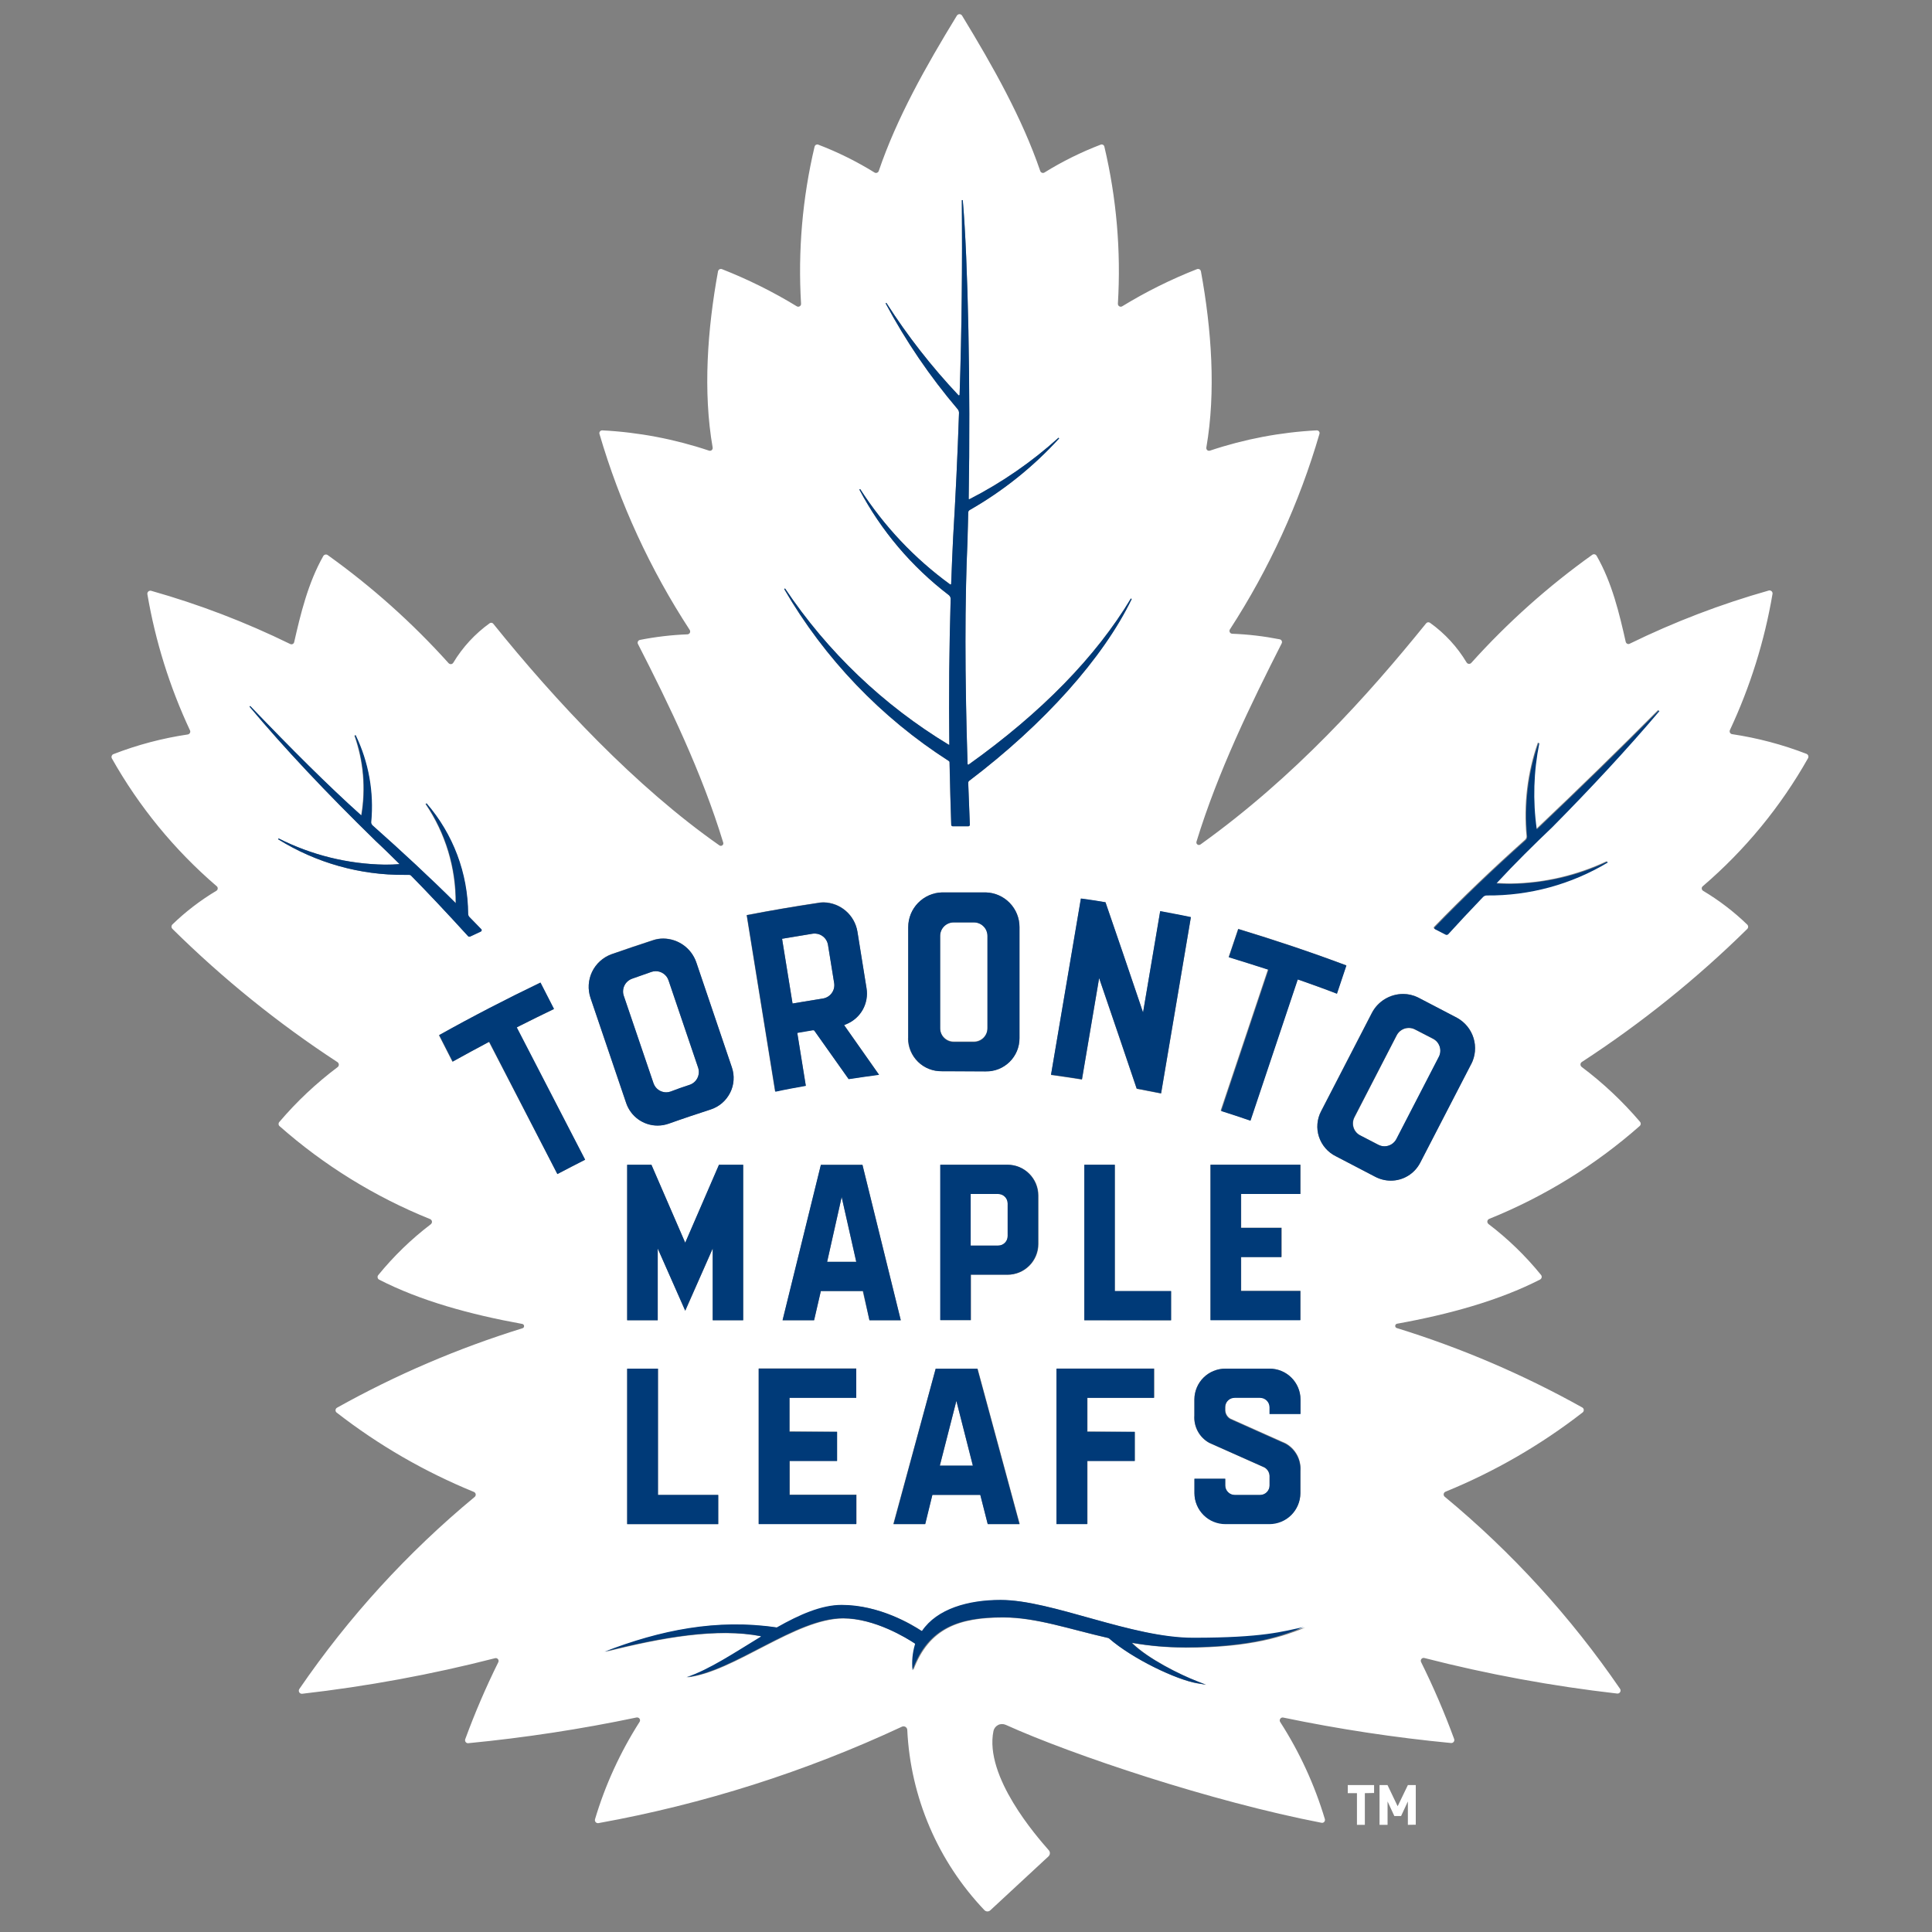 <svg width="45" height="45" viewBox="0 0 45 45" fill="none" xmlns="http://www.w3.org/2000/svg">
<rect x="0" y="0" width="45" height="45" fill="#808080" stroke="none"/>
<path d="M22.213 24.259H22.685C22.768 24.259 22.849 24.226 22.908 24.166C22.967 24.107 23 24.027 23 23.944V21.798C23 21.715 22.967 21.635 22.908 21.576C22.849 21.517 22.768 21.483 22.685 21.483H22.213C22.129 21.483 22.049 21.517 21.99 21.576C21.931 21.635 21.898 21.715 21.898 21.798V23.955C21.901 24.037 21.935 24.114 21.994 24.17C22.053 24.227 22.131 24.259 22.213 24.259Z" fill="white"/>
<path d="M23.25 27.81H22.609V29.012H23.25C23.308 29.012 23.365 28.989 23.406 28.948C23.447 28.906 23.471 28.85 23.471 28.792V28.03C23.471 28.001 23.465 27.972 23.454 27.946C23.443 27.919 23.426 27.895 23.406 27.874C23.385 27.854 23.361 27.837 23.334 27.826C23.308 27.815 23.279 27.81 23.25 27.81Z" fill="white"/>
<path d="M19.265 29.39H19.944L19.604 27.881L19.265 29.39Z" fill="white"/>
<path d="M18.515 23.365C18.732 23.327 18.951 23.291 19.168 23.258C19.25 23.244 19.324 23.199 19.373 23.132C19.422 23.065 19.442 22.981 19.43 22.899L19.286 22.011C19.28 21.97 19.266 21.931 19.244 21.895C19.223 21.86 19.194 21.829 19.161 21.805C19.127 21.78 19.089 21.763 19.049 21.753C19.009 21.743 18.967 21.741 18.926 21.748L18.269 21.857L18.216 21.866L18.46 23.374L18.515 23.365Z" fill="white"/>
<path d="M22.276 32.63L21.89 34.139H22.66L22.276 32.63Z" fill="white"/>
<path d="M33.376 24.196L32.957 23.98C32.913 23.957 32.864 23.945 32.814 23.945C32.756 23.945 32.698 23.961 32.649 23.991C32.599 24.021 32.559 24.065 32.532 24.117L31.55 26.025C31.512 26.099 31.505 26.185 31.531 26.264C31.543 26.304 31.564 26.34 31.591 26.372C31.618 26.403 31.651 26.429 31.688 26.447L32.107 26.664C32.152 26.688 32.201 26.7 32.252 26.7C32.309 26.7 32.366 26.684 32.415 26.654C32.464 26.624 32.504 26.581 32.531 26.53L33.516 24.622C33.535 24.585 33.547 24.544 33.55 24.503C33.553 24.461 33.548 24.419 33.535 24.38C33.522 24.34 33.501 24.303 33.474 24.271C33.447 24.24 33.413 24.214 33.376 24.196Z" fill="white"/>
<path d="M42.112 17.661C42.117 17.652 42.12 17.642 42.121 17.631C42.122 17.621 42.121 17.611 42.117 17.601C42.114 17.591 42.108 17.582 42.101 17.575C42.094 17.568 42.085 17.562 42.075 17.558C41.517 17.342 40.937 17.189 40.344 17.1C40.334 17.099 40.324 17.095 40.315 17.088C40.306 17.082 40.299 17.074 40.294 17.064C40.289 17.055 40.287 17.044 40.287 17.034C40.287 17.023 40.289 17.012 40.294 17.003C40.765 15.996 41.099 14.931 41.285 13.835C41.288 13.824 41.287 13.812 41.283 13.801C41.28 13.79 41.273 13.78 41.265 13.772C41.257 13.764 41.246 13.758 41.235 13.755C41.224 13.751 41.212 13.751 41.2 13.754C40.085 14.069 39 14.484 37.959 14.993C37.95 14.998 37.94 15.001 37.931 15.001C37.921 15.001 37.911 14.999 37.902 14.995C37.893 14.99 37.885 14.984 37.879 14.976C37.873 14.968 37.868 14.959 37.866 14.949C37.72 14.304 37.551 13.576 37.188 12.945C37.183 12.936 37.176 12.929 37.168 12.923C37.16 12.917 37.151 12.913 37.142 12.911C37.132 12.909 37.122 12.909 37.112 12.911C37.103 12.913 37.094 12.917 37.086 12.923C36.058 13.657 35.114 14.501 34.269 15.44C34.262 15.448 34.253 15.454 34.243 15.458C34.233 15.462 34.222 15.463 34.211 15.462C34.201 15.461 34.19 15.458 34.181 15.452C34.172 15.446 34.165 15.438 34.159 15.429C33.942 15.067 33.653 14.753 33.309 14.507C33.296 14.497 33.279 14.492 33.261 14.494C33.244 14.496 33.229 14.505 33.218 14.518C31.863 16.194 30.159 18.095 27.961 19.67C27.951 19.677 27.939 19.681 27.926 19.681C27.914 19.682 27.902 19.678 27.892 19.671C27.881 19.664 27.874 19.654 27.869 19.642C27.865 19.63 27.865 19.617 27.868 19.605C28.369 17.972 29.127 16.416 29.852 14.987C29.857 14.978 29.86 14.968 29.86 14.958C29.861 14.948 29.858 14.938 29.854 14.928C29.85 14.919 29.844 14.911 29.836 14.904C29.828 14.898 29.818 14.893 29.808 14.891C29.442 14.819 29.072 14.775 28.699 14.761C28.687 14.76 28.676 14.756 28.666 14.75C28.656 14.743 28.648 14.734 28.643 14.723C28.638 14.713 28.636 14.701 28.637 14.689C28.638 14.678 28.642 14.666 28.649 14.657C29.561 13.25 30.263 11.718 30.732 10.108C30.735 10.098 30.736 10.087 30.735 10.077C30.733 10.067 30.729 10.057 30.722 10.049C30.716 10.04 30.707 10.034 30.698 10.03C30.688 10.025 30.678 10.024 30.667 10.024C29.822 10.068 28.986 10.227 28.183 10.496C28.172 10.5 28.161 10.501 28.15 10.499C28.139 10.497 28.128 10.492 28.119 10.485C28.111 10.477 28.104 10.468 28.101 10.457C28.097 10.447 28.096 10.435 28.098 10.424C28.324 9.126 28.219 7.669 27.972 6.32C27.97 6.311 27.966 6.301 27.961 6.293C27.955 6.285 27.948 6.278 27.939 6.273C27.931 6.268 27.921 6.265 27.911 6.265C27.901 6.264 27.892 6.265 27.882 6.268C27.277 6.505 26.693 6.795 26.139 7.134C26.128 7.14 26.116 7.144 26.104 7.144C26.092 7.144 26.08 7.14 26.07 7.134C26.059 7.128 26.051 7.119 26.045 7.108C26.04 7.097 26.037 7.085 26.038 7.072C26.112 5.845 26.006 4.613 25.723 3.416C25.721 3.407 25.718 3.398 25.712 3.391C25.707 3.384 25.7 3.378 25.692 3.373C25.684 3.369 25.676 3.366 25.667 3.365C25.658 3.364 25.649 3.366 25.64 3.368C25.183 3.543 24.743 3.76 24.328 4.018C24.319 4.023 24.309 4.027 24.299 4.028C24.289 4.029 24.279 4.027 24.27 4.024C24.26 4.02 24.251 4.015 24.244 4.008C24.237 4 24.232 3.992 24.229 3.982C23.808 2.753 23.135 1.556 22.408 0.363C22.402 0.353 22.393 0.345 22.382 0.339C22.372 0.333 22.36 0.33 22.348 0.33C22.336 0.33 22.325 0.333 22.314 0.339C22.304 0.345 22.295 0.353 22.288 0.363C21.561 1.551 20.888 2.748 20.468 3.982C20.465 3.992 20.459 4 20.452 4.008C20.445 4.015 20.436 4.02 20.427 4.024C20.418 4.027 20.407 4.029 20.397 4.028C20.387 4.027 20.377 4.023 20.369 4.018C19.953 3.761 19.514 3.543 19.056 3.368C19.048 3.366 19.039 3.364 19.03 3.365C19.021 3.366 19.012 3.369 19.004 3.373C18.996 3.378 18.99 3.384 18.984 3.391C18.979 3.398 18.975 3.407 18.973 3.416C18.69 4.613 18.584 5.845 18.658 7.072C18.659 7.085 18.657 7.097 18.651 7.108C18.646 7.119 18.637 7.128 18.627 7.134C18.616 7.14 18.604 7.144 18.592 7.144C18.58 7.144 18.568 7.14 18.558 7.134C18.003 6.795 17.419 6.506 16.814 6.268C16.805 6.265 16.795 6.264 16.785 6.265C16.775 6.265 16.766 6.268 16.757 6.273C16.749 6.278 16.741 6.285 16.736 6.293C16.73 6.301 16.726 6.311 16.724 6.32C16.477 7.669 16.372 9.126 16.599 10.424C16.601 10.435 16.6 10.447 16.596 10.457C16.592 10.468 16.586 10.477 16.577 10.485C16.568 10.492 16.558 10.497 16.547 10.499C16.536 10.501 16.524 10.5 16.514 10.496C15.711 10.227 14.875 10.068 14.029 10.024C14.019 10.024 14.008 10.025 13.999 10.03C13.989 10.034 13.981 10.04 13.974 10.049C13.968 10.057 13.963 10.066 13.961 10.077C13.959 10.087 13.96 10.098 13.963 10.108C14.436 11.723 15.144 13.261 16.064 14.671C16.07 14.681 16.074 14.692 16.075 14.704C16.076 14.715 16.074 14.727 16.069 14.738C16.064 14.748 16.056 14.757 16.046 14.764C16.036 14.77 16.025 14.774 16.013 14.775C15.641 14.789 15.27 14.833 14.904 14.905C14.894 14.908 14.885 14.912 14.877 14.918C14.869 14.925 14.862 14.933 14.858 14.942C14.854 14.952 14.852 14.962 14.852 14.972C14.852 14.982 14.855 14.992 14.86 15.001C15.593 16.433 16.347 17.991 16.846 19.628C16.849 19.639 16.849 19.651 16.845 19.662C16.841 19.674 16.834 19.683 16.824 19.69C16.814 19.697 16.803 19.701 16.791 19.702C16.779 19.702 16.767 19.698 16.758 19.692C14.81 18.329 12.94 16.331 11.494 14.534C11.485 14.521 11.471 14.511 11.456 14.507C11.44 14.503 11.423 14.506 11.409 14.514C11.066 14.76 10.776 15.073 10.558 15.436C10.553 15.445 10.545 15.453 10.536 15.458C10.527 15.464 10.517 15.468 10.506 15.469C10.496 15.47 10.485 15.468 10.475 15.464C10.465 15.461 10.457 15.454 10.449 15.447C9.605 14.508 8.66 13.664 7.633 12.929C7.625 12.923 7.616 12.919 7.606 12.917C7.596 12.915 7.586 12.915 7.577 12.918C7.567 12.919 7.558 12.924 7.55 12.929C7.542 12.935 7.535 12.943 7.53 12.951C7.173 13.581 6.999 14.311 6.852 14.956C6.85 14.965 6.846 14.975 6.84 14.982C6.834 14.99 6.826 14.996 6.817 15.001C6.808 15.005 6.798 15.007 6.788 15.007C6.778 15.007 6.768 15.004 6.759 15C5.718 14.49 4.634 14.075 3.518 13.76C3.507 13.757 3.495 13.758 3.484 13.761C3.472 13.764 3.462 13.77 3.454 13.778C3.445 13.786 3.439 13.796 3.435 13.807C3.432 13.818 3.431 13.83 3.433 13.842C3.62 14.937 3.953 16.003 4.424 17.009C4.429 17.019 4.432 17.029 4.432 17.04C4.432 17.051 4.429 17.061 4.424 17.071C4.419 17.08 4.412 17.089 4.403 17.095C4.395 17.101 4.385 17.105 4.374 17.107C3.782 17.195 3.201 17.348 2.643 17.565C2.633 17.568 2.625 17.574 2.617 17.581C2.61 17.589 2.605 17.598 2.601 17.607C2.598 17.617 2.596 17.627 2.598 17.638C2.598 17.648 2.602 17.658 2.607 17.667C3.24 18.791 4.064 19.797 5.043 20.638C5.052 20.644 5.059 20.652 5.064 20.661C5.069 20.671 5.071 20.681 5.071 20.692C5.071 20.703 5.069 20.713 5.064 20.723C5.059 20.732 5.052 20.74 5.043 20.746C4.671 20.968 4.326 21.232 4.015 21.533C4.009 21.54 4.003 21.547 4 21.556C3.996 21.565 3.994 21.574 3.994 21.583C3.994 21.593 3.996 21.602 4 21.611C4.003 21.619 4.009 21.627 4.015 21.634C5.191 22.796 6.479 23.837 7.863 24.741C7.872 24.748 7.879 24.757 7.884 24.767C7.889 24.776 7.892 24.788 7.892 24.799C7.892 24.81 7.889 24.821 7.884 24.831C7.879 24.841 7.872 24.85 7.863 24.856C7.365 25.23 6.911 25.657 6.508 26.131C6.501 26.137 6.496 26.145 6.493 26.153C6.49 26.161 6.488 26.17 6.488 26.179C6.488 26.188 6.49 26.197 6.493 26.205C6.496 26.213 6.501 26.221 6.508 26.227C7.546 27.144 8.733 27.877 10.018 28.395C10.03 28.4 10.04 28.407 10.047 28.417C10.055 28.427 10.059 28.438 10.061 28.45C10.063 28.462 10.061 28.475 10.056 28.486C10.051 28.497 10.044 28.507 10.034 28.515C9.581 28.86 9.17 29.258 8.81 29.7C8.803 29.708 8.799 29.717 8.796 29.727C8.794 29.737 8.793 29.748 8.796 29.758C8.798 29.768 8.802 29.778 8.808 29.786C8.815 29.795 8.823 29.802 8.832 29.806C9.792 30.299 10.956 30.618 12.165 30.837C12.177 30.839 12.187 30.846 12.195 30.855C12.203 30.864 12.207 30.876 12.207 30.888C12.207 30.901 12.203 30.912 12.195 30.922C12.187 30.931 12.177 30.937 12.165 30.939C10.665 31.404 9.217 32.024 7.847 32.79C7.837 32.796 7.829 32.805 7.823 32.815C7.818 32.825 7.815 32.837 7.815 32.848C7.815 32.86 7.818 32.871 7.823 32.881C7.829 32.891 7.837 32.9 7.847 32.906C8.821 33.663 9.894 34.282 11.036 34.749C11.047 34.753 11.057 34.761 11.065 34.77C11.073 34.779 11.078 34.791 11.08 34.803C11.082 34.814 11.08 34.827 11.076 34.838C11.072 34.849 11.065 34.859 11.055 34.867C9.492 36.161 8.118 37.666 6.972 39.34C6.964 39.352 6.96 39.365 6.96 39.378C6.959 39.392 6.963 39.405 6.97 39.417C6.977 39.428 6.987 39.438 6.999 39.444C7.011 39.45 7.025 39.452 7.038 39.451C8.552 39.278 10.053 39.002 11.529 38.623C11.541 38.619 11.555 38.619 11.567 38.623C11.579 38.627 11.591 38.634 11.599 38.645C11.607 38.654 11.612 38.667 11.613 38.68C11.615 38.693 11.612 38.706 11.606 38.717C11.317 39.3 11.06 39.899 10.836 40.51C10.832 40.521 10.831 40.533 10.833 40.545C10.835 40.556 10.84 40.568 10.847 40.577C10.855 40.586 10.864 40.593 10.875 40.598C10.886 40.602 10.899 40.604 10.91 40.602C12.225 40.475 13.531 40.275 14.824 40.004C14.837 40.001 14.851 40.002 14.864 40.007C14.877 40.011 14.888 40.02 14.896 40.031C14.904 40.043 14.908 40.056 14.908 40.07C14.908 40.084 14.904 40.097 14.896 40.108C14.447 40.812 14.097 41.574 13.859 42.374C13.856 42.386 13.855 42.398 13.858 42.41C13.861 42.421 13.866 42.432 13.874 42.441C13.882 42.45 13.893 42.457 13.904 42.461C13.915 42.465 13.928 42.466 13.939 42.464C16.382 42.023 18.758 41.268 21.008 40.218C21.02 40.212 21.035 40.209 21.049 40.21C21.063 40.21 21.077 40.215 21.09 40.222C21.102 40.229 21.112 40.239 21.12 40.252C21.127 40.264 21.131 40.278 21.132 40.292C21.207 41.864 21.846 43.355 22.932 44.494C22.95 44.511 22.974 44.521 23 44.521C23.025 44.521 23.049 44.511 23.067 44.494L24.425 43.235C24.444 43.215 24.454 43.19 24.454 43.163C24.454 43.137 24.444 43.111 24.425 43.092C24.156 42.785 22.921 41.383 23.14 40.316C23.147 40.286 23.16 40.259 23.179 40.235C23.198 40.211 23.221 40.192 23.249 40.178C23.276 40.164 23.306 40.157 23.336 40.157C23.367 40.156 23.397 40.162 23.424 40.174C24.99 40.882 28.233 41.965 30.781 42.456C30.792 42.458 30.804 42.457 30.816 42.454C30.827 42.45 30.837 42.443 30.845 42.434C30.852 42.425 30.858 42.414 30.86 42.403C30.862 42.391 30.862 42.379 30.858 42.368C30.619 41.57 30.269 40.81 29.819 40.11C29.811 40.099 29.807 40.085 29.807 40.071C29.808 40.058 29.812 40.044 29.82 40.033C29.827 40.022 29.839 40.013 29.851 40.008C29.864 40.003 29.878 40.003 29.892 40.006C31.181 40.274 32.484 40.472 33.795 40.598C33.807 40.599 33.819 40.598 33.831 40.593C33.842 40.589 33.851 40.581 33.859 40.572C33.866 40.563 33.871 40.552 33.873 40.54C33.875 40.528 33.874 40.516 33.87 40.505C33.646 39.894 33.389 39.296 33.1 38.713C33.094 38.701 33.092 38.688 33.093 38.676C33.094 38.663 33.099 38.651 33.107 38.641C33.115 38.631 33.126 38.623 33.138 38.619C33.15 38.615 33.163 38.615 33.176 38.618C34.652 38.997 36.153 39.273 37.668 39.446C37.681 39.447 37.695 39.445 37.707 39.439C37.719 39.433 37.729 39.423 37.736 39.412C37.743 39.4 37.747 39.387 37.746 39.373C37.746 39.36 37.742 39.347 37.734 39.336C36.588 37.662 35.214 36.156 33.651 34.862C33.641 34.855 33.634 34.844 33.63 34.833C33.626 34.822 33.624 34.81 33.626 34.798C33.628 34.786 33.633 34.775 33.641 34.765C33.648 34.756 33.658 34.749 33.67 34.744C34.811 34.278 35.884 33.658 36.858 32.902C36.867 32.895 36.875 32.887 36.881 32.877C36.886 32.866 36.889 32.855 36.889 32.843C36.889 32.832 36.886 32.82 36.881 32.81C36.875 32.8 36.867 32.791 36.858 32.785C35.487 32.019 34.04 31.399 32.54 30.935C32.528 30.933 32.517 30.926 32.509 30.917C32.501 30.908 32.497 30.896 32.497 30.884C32.497 30.871 32.501 30.86 32.509 30.85C32.517 30.841 32.528 30.834 32.54 30.832C33.748 30.614 34.913 30.294 35.873 29.802C35.882 29.797 35.89 29.79 35.896 29.781C35.902 29.773 35.906 29.763 35.908 29.753C35.91 29.743 35.91 29.732 35.907 29.722C35.904 29.712 35.9 29.703 35.893 29.695C35.534 29.253 35.124 28.855 34.67 28.51C34.661 28.503 34.653 28.493 34.648 28.481C34.643 28.47 34.642 28.458 34.643 28.445C34.645 28.433 34.65 28.422 34.657 28.412C34.665 28.402 34.675 28.395 34.686 28.39C35.971 27.872 37.158 27.139 38.197 26.222C38.209 26.209 38.216 26.192 38.216 26.174C38.216 26.156 38.209 26.139 38.197 26.126C37.793 25.653 37.339 25.225 36.842 24.852C36.833 24.845 36.825 24.836 36.82 24.826C36.815 24.816 36.812 24.805 36.812 24.794C36.812 24.783 36.815 24.772 36.82 24.762C36.825 24.752 36.833 24.743 36.842 24.737C38.227 23.835 39.519 22.797 40.697 21.637C40.704 21.63 40.709 21.622 40.712 21.614C40.716 21.605 40.718 21.596 40.718 21.587C40.718 21.577 40.716 21.568 40.712 21.559C40.709 21.551 40.704 21.543 40.697 21.536C40.386 21.235 40.041 20.971 39.669 20.749C39.66 20.744 39.652 20.736 39.647 20.727C39.641 20.718 39.638 20.708 39.637 20.697C39.636 20.686 39.638 20.676 39.642 20.666C39.647 20.656 39.653 20.648 39.662 20.641C40.646 19.798 41.475 18.79 42.112 17.661ZM29.489 22.565C29.199 22.472 28.907 22.38 28.617 22.291L28.839 21.634C29.686 21.89 30.535 22.177 31.357 22.483L31.136 23.141C30.852 23.036 30.562 22.932 30.276 22.826L30.224 22.809L29.122 26.098C28.892 26.019 28.66 25.94 28.431 25.866L29.533 22.576L29.489 22.565ZM28.195 27.128H30.291V27.81H28.91V28.596H29.854V29.278H28.91V30.065H30.291V30.744H28.195V27.128ZM27.821 34.445H28.538V34.603C28.539 34.661 28.562 34.717 28.604 34.758C28.645 34.8 28.702 34.823 28.76 34.823H29.347C29.406 34.823 29.462 34.8 29.504 34.758C29.545 34.717 29.569 34.661 29.569 34.603V34.376C29.567 34.336 29.555 34.297 29.534 34.263C29.513 34.229 29.484 34.201 29.45 34.181C29.432 34.171 28.164 33.608 28.164 33.608C28.052 33.546 27.959 33.453 27.898 33.34C27.837 33.227 27.809 33.099 27.818 32.971V32.593C27.818 32.499 27.838 32.405 27.874 32.318C27.911 32.231 27.965 32.152 28.032 32.086C28.099 32.02 28.179 31.967 28.266 31.932C28.354 31.896 28.447 31.878 28.542 31.879H29.561C29.656 31.877 29.75 31.895 29.839 31.93C29.927 31.965 30.007 32.017 30.075 32.084C30.143 32.15 30.197 32.23 30.234 32.317C30.271 32.404 30.291 32.498 30.291 32.593V32.924H29.574V32.766C29.573 32.708 29.55 32.652 29.508 32.61C29.467 32.569 29.41 32.546 29.352 32.546H28.764C28.734 32.546 28.705 32.551 28.678 32.562C28.651 32.573 28.627 32.589 28.606 32.61C28.585 32.63 28.569 32.655 28.558 32.681C28.546 32.708 28.54 32.737 28.54 32.766V32.846C28.542 32.886 28.554 32.925 28.575 32.959C28.596 32.993 28.625 33.022 28.66 33.042C28.677 33.051 29.945 33.616 29.945 33.616C30.058 33.678 30.15 33.771 30.211 33.884C30.273 33.997 30.3 34.125 30.291 34.253V34.773C30.29 34.963 30.213 35.145 30.078 35.279C29.942 35.413 29.759 35.488 29.569 35.487H28.545C28.45 35.487 28.357 35.469 28.269 35.434C28.182 35.398 28.102 35.346 28.035 35.28C27.968 35.213 27.914 35.134 27.878 35.047C27.841 34.96 27.822 34.867 27.821 34.773V34.445ZM26.623 23.588L27.023 21.228C27.262 21.272 27.503 21.319 27.738 21.366L27.044 25.471L26.476 25.361C26.211 24.575 25.939 23.775 25.67 22.988L25.601 22.785L25.201 25.146C24.962 25.108 24.72 25.072 24.48 25.039L25.176 20.933C25.366 20.96 25.558 20.987 25.749 21.017C26.018 21.804 26.288 22.59 26.554 23.377L26.623 23.588ZM26.431 33.353V34.025H25.33V35.495H24.614V31.876H26.885V32.555H25.33V33.342L26.431 33.353ZM25.256 30.751V27.131H25.966V30.074H27.276V30.754L25.256 30.751ZM18.285 13.706C19.274 15.184 20.576 16.426 22.098 17.346C22.1 17.347 22.102 17.348 22.104 17.348C22.107 17.348 22.109 17.347 22.111 17.346C22.111 17.343 22.111 17.341 22.111 17.338C22.096 16.215 22.111 15.077 22.142 13.955C22.143 13.936 22.139 13.917 22.131 13.9C22.122 13.883 22.11 13.869 22.095 13.857C21.233 13.199 20.524 12.361 20.016 11.403L20.035 11.392C20.59 12.255 21.3 13.008 22.13 13.612C22.132 13.614 22.135 13.615 22.138 13.615C22.14 13.615 22.143 13.615 22.146 13.613C22.149 13.612 22.151 13.61 22.152 13.608C22.154 13.605 22.155 13.602 22.155 13.599C22.17 13.189 22.185 12.849 22.2 12.526C22.257 11.582 22.304 10.61 22.337 9.623C22.339 9.588 22.327 9.555 22.304 9.529C21.659 8.77 21.097 7.944 20.628 7.066L20.646 7.055C21.138 7.824 21.701 8.545 22.328 9.209C22.331 9.21 22.334 9.21 22.337 9.209C22.341 9.209 22.344 9.208 22.347 9.206C22.349 9.203 22.351 9.2 22.351 9.197C22.399 7.675 22.416 6.15 22.403 4.662H22.424C22.547 6.064 22.606 9.05 22.562 11.61C22.561 11.615 22.561 11.62 22.562 11.625C22.566 11.627 22.57 11.627 22.574 11.627C22.578 11.627 22.582 11.627 22.586 11.625C23.335 11.241 24.031 10.76 24.655 10.196L24.669 10.212C24.066 10.873 23.363 11.436 22.586 11.88C22.576 11.885 22.567 11.893 22.561 11.903C22.555 11.913 22.552 11.925 22.551 11.936C22.551 12.161 22.542 12.366 22.535 12.566C22.469 14.008 22.469 15.713 22.535 17.794C22.536 17.797 22.537 17.801 22.538 17.803C22.54 17.806 22.543 17.808 22.546 17.809C22.549 17.811 22.552 17.811 22.555 17.811C22.558 17.81 22.561 17.809 22.564 17.807C24.259 16.597 25.528 15.289 26.34 13.941L26.359 13.952C25.7 15.321 24.314 16.866 22.573 18.188C22.566 18.193 22.561 18.2 22.557 18.208C22.553 18.216 22.551 18.225 22.551 18.233C22.564 18.548 22.576 18.885 22.589 19.21C22.589 19.215 22.588 19.219 22.587 19.223C22.585 19.227 22.583 19.231 22.58 19.234C22.577 19.238 22.573 19.241 22.569 19.242C22.565 19.244 22.561 19.245 22.556 19.245H22.188C22.179 19.245 22.171 19.241 22.165 19.236C22.159 19.23 22.155 19.222 22.155 19.214C22.139 18.751 22.125 18.27 22.115 17.758C22.116 17.751 22.114 17.744 22.111 17.738C22.108 17.732 22.102 17.727 22.096 17.724C20.521 16.714 19.208 15.344 18.267 13.727L18.285 13.706ZM19.497 33.349V34.025H18.396V34.812H19.95V35.492H17.672V31.872H19.944V32.552H18.389V33.339L19.497 33.349ZM19.119 30.071L18.962 30.751H18.229L19.121 27.131H20.089L20.981 30.751H20.251L20.093 30.071H19.119ZM21.794 31.879H22.771L23.752 35.498H23.006L22.833 34.818H21.717L21.544 35.498H20.806L21.794 31.879ZM21.155 24.183V21.594C21.155 21.384 21.238 21.181 21.385 21.03C21.532 20.879 21.732 20.791 21.942 20.786H22.451H22.96C23.171 20.791 23.372 20.878 23.518 21.03C23.666 21.181 23.748 21.384 23.747 21.594V24.178C23.747 24.281 23.727 24.383 23.687 24.477C23.648 24.572 23.59 24.658 23.516 24.73C23.443 24.802 23.356 24.858 23.261 24.896C23.165 24.934 23.063 24.953 22.96 24.951C22.402 24.951 22.016 24.951 21.93 24.951C21.828 24.952 21.726 24.934 21.632 24.896C21.537 24.858 21.451 24.802 21.378 24.73C21.305 24.659 21.247 24.574 21.208 24.48C21.168 24.386 21.148 24.285 21.148 24.183H21.155ZM23.472 29.69H22.617V30.749H21.908V27.13H23.472C23.566 27.13 23.659 27.148 23.746 27.184C23.833 27.22 23.912 27.273 23.978 27.34C24.044 27.406 24.097 27.485 24.133 27.572C24.169 27.659 24.188 27.752 24.188 27.846V28.977C24.188 29.072 24.169 29.165 24.132 29.253C24.095 29.34 24.042 29.419 23.975 29.485C23.907 29.552 23.828 29.604 23.74 29.64C23.652 29.675 23.558 29.693 23.464 29.692L23.472 29.69ZM19.066 21.025C19.104 21.018 19.143 21.015 19.182 21.015C19.372 21.019 19.555 21.088 19.699 21.213C19.843 21.337 19.938 21.508 19.969 21.695L20.181 23.014C20.209 23.184 20.179 23.359 20.095 23.51C20.012 23.661 19.88 23.779 19.721 23.846L19.659 23.873L19.698 23.928L20.473 25.029C20.238 25.061 20.001 25.094 19.765 25.13L18.978 24.019L18.957 23.992H18.924L18.621 24.044L18.569 24.054L18.767 25.286C18.529 25.328 18.295 25.372 18.051 25.418L17.389 21.313C17.942 21.206 18.506 21.11 19.063 21.026L19.066 21.025ZM16.729 34.82V35.499H14.608V31.88H15.326V34.821L16.729 34.82ZM16.602 30.751V29.079L15.961 30.53L15.321 29.079V30.751H14.608V27.131H15.173L15.96 28.947L16.747 27.131H17.31V30.751H16.602ZM9.574 20.394C9.569 20.388 9.562 20.384 9.554 20.381C9.547 20.378 9.539 20.376 9.53 20.376H9.422C8.382 20.385 7.361 20.098 6.478 19.549L6.489 19.53C7.257 19.918 8.102 20.127 8.962 20.14C9.077 20.14 9.192 20.14 9.307 20.128C9.106 19.928 8.925 19.752 8.753 19.591C7.589 18.455 6.626 17.431 5.812 16.46L5.828 16.446C6.797 17.456 7.633 18.29 8.401 18.99H8.412C8.518 18.369 8.464 17.731 8.254 17.137L8.275 17.127C8.578 17.756 8.704 18.456 8.638 19.151C8.637 19.165 8.639 19.179 8.644 19.192C8.65 19.205 8.658 19.217 8.668 19.226C9.357 19.834 10.01 20.446 10.61 21.042C10.617 20.217 10.373 19.41 9.91 18.727L9.927 18.715C10.545 19.427 10.889 20.337 10.898 21.28C10.898 21.294 10.9 21.308 10.906 21.321C10.911 21.334 10.919 21.345 10.929 21.355L11.206 21.642C11.208 21.645 11.209 21.65 11.209 21.654C11.209 21.659 11.208 21.663 11.206 21.667C11.205 21.671 11.203 21.676 11.201 21.679C11.198 21.683 11.194 21.686 11.191 21.689L10.939 21.807C10.934 21.808 10.929 21.808 10.925 21.807C10.92 21.807 10.915 21.806 10.911 21.804C10.906 21.802 10.902 21.799 10.899 21.796C10.397 21.25 9.962 20.787 9.574 20.394ZM12.983 27.346L11.389 24.269L11.34 24.294C11.071 24.438 10.802 24.584 10.537 24.73L10.223 24.113C10.997 23.684 11.796 23.272 12.583 22.889L12.898 23.505C12.624 23.637 12.349 23.772 12.078 23.909L12.029 23.934L13.625 27.015C13.415 27.12 13.198 27.234 12.983 27.346ZM14.242 22.224C14.556 22.112 14.885 22.002 15.206 21.898C15.284 21.872 15.366 21.858 15.448 21.859C15.617 21.86 15.782 21.914 15.919 22.013C16.056 22.111 16.159 22.25 16.215 22.409L17.044 24.856C17.078 24.952 17.091 25.054 17.084 25.156C17.078 25.258 17.051 25.357 17.005 25.448C16.958 25.541 16.894 25.624 16.815 25.691C16.736 25.759 16.644 25.81 16.545 25.841C16.23 25.945 15.897 26.055 15.577 26.169C15.492 26.199 15.403 26.214 15.313 26.214C15.152 26.214 14.995 26.163 14.864 26.07C14.733 25.976 14.635 25.843 14.583 25.69L13.755 23.247C13.686 23.046 13.698 22.827 13.789 22.636C13.88 22.444 14.043 22.296 14.242 22.224ZM27.594 38.376C27.189 38.375 26.785 38.34 26.386 38.27C26.386 38.27 26.375 38.27 26.386 38.281C26.754 38.64 27.487 39.005 27.903 39.167L28.099 39.244L27.892 39.21C27.407 39.128 26.394 38.648 25.846 38.168C25.84 38.162 25.831 38.157 25.823 38.156C24.919 37.951 24.145 37.676 23.373 37.676C22.367 37.676 21.642 37.905 21.272 38.906C21.252 38.705 21.271 38.502 21.329 38.308C21.33 38.305 21.331 38.302 21.331 38.299C21.331 38.295 21.33 38.292 21.329 38.289C21.132 38.159 20.384 37.698 19.646 37.698C18.536 37.698 17.105 38.944 16.007 39.071C16.539 38.892 17.135 38.491 17.738 38.127V38.115C16.723 37.916 15.448 38.135 14.095 38.478C15.39 37.975 16.713 37.707 18.093 37.91C18.1 37.913 18.107 37.913 18.114 37.91C18.633 37.616 19.148 37.388 19.62 37.388C20.496 37.388 21.248 37.842 21.477 37.992C21.479 37.994 21.482 37.995 21.485 37.995C21.488 37.995 21.491 37.994 21.494 37.992C21.843 37.479 22.562 37.271 23.321 37.271C24.52 37.271 26.37 38.16 27.843 38.16C29.457 38.16 29.918 38.014 30.401 37.912C29.929 38.093 29.206 38.379 27.598 38.379L27.594 38.376ZM34.264 24.784L33.078 27.08C33.014 27.206 32.916 27.311 32.795 27.385C32.674 27.459 32.535 27.498 32.394 27.498C32.264 27.498 32.136 27.465 32.022 27.404C31.722 27.246 31.416 27.089 31.116 26.932C31.023 26.886 30.939 26.822 30.871 26.744C30.803 26.665 30.752 26.574 30.719 26.475C30.688 26.378 30.676 26.276 30.684 26.175C30.693 26.073 30.721 25.974 30.768 25.884L31.954 23.588C32.024 23.456 32.128 23.346 32.255 23.269C32.382 23.192 32.528 23.151 32.677 23.151C32.799 23.15 32.919 23.178 33.028 23.232C33.33 23.39 33.635 23.547 33.932 23.704C34.119 23.805 34.259 23.974 34.322 24.177C34.385 24.38 34.365 24.599 34.268 24.787L34.264 24.784ZM34.856 20.567C34.962 20.567 35.069 20.578 35.171 20.578C35.949 20.568 36.716 20.391 37.421 20.06L37.432 20.079C36.582 20.589 35.608 20.854 34.617 20.845C34.6 20.845 34.584 20.849 34.568 20.855C34.553 20.861 34.539 20.871 34.527 20.883C34.212 21.198 33.953 21.489 33.714 21.752C33.706 21.76 33.695 21.764 33.684 21.764H33.666L33.41 21.632C33.406 21.63 33.403 21.627 33.4 21.623C33.397 21.62 33.395 21.616 33.394 21.612C33.394 21.607 33.394 21.602 33.395 21.598C33.397 21.594 33.399 21.59 33.402 21.587C34.052 20.915 34.766 20.232 35.522 19.557C35.533 19.547 35.542 19.534 35.547 19.52C35.553 19.506 35.556 19.491 35.555 19.476C35.485 18.74 35.574 17.997 35.818 17.299H35.838C35.705 17.959 35.684 18.637 35.778 19.303C35.778 19.303 35.778 19.303 35.786 19.303C36.784 18.359 37.71 17.453 38.618 16.539L38.634 16.553C37.866 17.451 37.028 18.359 36.143 19.253C35.709 19.667 35.268 20.101 34.837 20.543C34.836 20.545 34.836 20.546 34.836 20.548C34.836 20.55 34.836 20.551 34.837 20.553L34.855 20.57L34.856 20.567Z" fill="white"/>
<path d="M15.515 25.443C15.55 25.442 15.584 25.437 15.617 25.425C15.765 25.373 15.913 25.323 16.062 25.268C16.141 25.241 16.206 25.185 16.243 25.11C16.28 25.036 16.287 24.95 16.261 24.871L15.571 22.836C15.55 22.773 15.51 22.718 15.456 22.679C15.402 22.64 15.337 22.62 15.271 22.62C15.237 22.62 15.203 22.626 15.171 22.637C15.014 22.686 14.872 22.737 14.724 22.795C14.685 22.808 14.649 22.829 14.617 22.857C14.586 22.884 14.561 22.917 14.542 22.955C14.524 22.992 14.513 23.032 14.511 23.074C14.508 23.115 14.514 23.157 14.528 23.196L15.219 25.23C15.24 25.292 15.28 25.346 15.333 25.384C15.386 25.422 15.449 25.442 15.515 25.443Z" fill="white"/>
<path d="M22.099 17.724C22.105 17.728 22.11 17.733 22.113 17.739C22.117 17.745 22.118 17.752 22.118 17.759C22.128 18.275 22.142 18.752 22.157 19.215C22.158 19.223 22.162 19.231 22.168 19.236C22.174 19.242 22.182 19.246 22.19 19.246H22.559C22.563 19.246 22.567 19.244 22.571 19.242C22.575 19.24 22.578 19.237 22.581 19.233C22.584 19.23 22.586 19.227 22.588 19.223C22.59 19.219 22.59 19.214 22.59 19.21C22.578 18.884 22.565 18.555 22.552 18.233C22.552 18.224 22.554 18.215 22.558 18.207C22.562 18.199 22.567 18.192 22.574 18.187C24.321 16.865 25.701 15.32 26.36 13.951L26.341 13.94C25.531 15.295 24.261 16.596 22.565 17.806C22.562 17.808 22.559 17.81 22.556 17.81C22.553 17.811 22.55 17.81 22.547 17.809C22.544 17.807 22.541 17.805 22.54 17.803C22.538 17.8 22.537 17.797 22.537 17.794C22.472 15.718 22.472 14.008 22.537 12.565C22.537 12.37 22.548 12.165 22.552 11.935C22.553 11.924 22.556 11.912 22.562 11.902C22.568 11.893 22.577 11.884 22.587 11.879C23.364 11.435 24.067 10.872 24.67 10.211L24.656 10.195C24.032 10.76 23.336 11.24 22.587 11.624C22.583 11.626 22.579 11.627 22.575 11.627C22.571 11.627 22.567 11.626 22.563 11.624C22.562 11.619 22.562 11.614 22.563 11.61C22.607 9.05 22.548 6.063 22.425 4.661H22.403C22.416 6.15 22.403 7.674 22.351 9.196C22.351 9.199 22.349 9.203 22.346 9.205C22.344 9.207 22.34 9.209 22.337 9.209C22.334 9.21 22.33 9.21 22.327 9.209C21.701 8.545 21.137 7.824 20.645 7.054L20.628 7.065C21.097 7.944 21.659 8.769 22.304 9.528C22.327 9.554 22.339 9.588 22.337 9.622C22.304 10.609 22.256 11.586 22.2 12.525C22.184 12.84 22.17 13.188 22.154 13.599C22.154 13.602 22.153 13.604 22.152 13.607C22.15 13.609 22.148 13.611 22.146 13.613C22.143 13.614 22.14 13.615 22.137 13.614C22.134 13.614 22.131 13.613 22.129 13.611C21.299 13.007 20.589 12.254 20.035 11.391L20.016 11.402C20.524 12.361 21.234 13.199 22.096 13.858C22.111 13.87 22.123 13.884 22.132 13.901C22.14 13.918 22.144 13.937 22.143 13.956C22.109 15.078 22.098 16.215 22.112 17.339C22.112 17.341 22.112 17.344 22.112 17.347C22.11 17.348 22.108 17.349 22.105 17.349C22.103 17.349 22.101 17.348 22.099 17.347C20.576 16.427 19.274 15.184 18.285 13.706L18.266 13.718C19.207 15.339 20.521 16.713 22.099 17.724Z" fill="#003A78"/>
<path d="M10.937 21.816C10.941 21.818 10.947 21.818 10.951 21.816L11.203 21.698C11.207 21.696 11.21 21.693 11.213 21.689C11.216 21.685 11.218 21.681 11.219 21.676C11.22 21.672 11.221 21.668 11.221 21.664C11.221 21.659 11.22 21.655 11.219 21.651L10.937 21.362C10.927 21.352 10.919 21.34 10.914 21.327C10.908 21.314 10.905 21.3 10.905 21.286C10.9 20.339 10.556 19.426 9.936 18.71L9.919 18.723C10.382 19.405 10.626 20.213 10.619 21.037C10.02 20.441 9.36 19.829 8.677 19.222C8.667 19.212 8.659 19.2 8.654 19.187C8.648 19.174 8.646 19.16 8.647 19.146C8.713 18.451 8.588 17.751 8.284 17.122L8.264 17.132C8.473 17.726 8.527 18.364 8.421 18.986H8.41C7.633 18.29 6.797 17.456 5.828 16.444L5.812 16.459C6.626 17.429 7.589 18.454 8.753 19.59C8.924 19.747 9.105 19.927 9.307 20.126C9.192 20.136 9.077 20.139 8.962 20.139C8.102 20.125 7.256 19.916 6.489 19.528L6.478 19.547C7.361 20.097 8.381 20.385 9.422 20.378H9.53C9.538 20.378 9.546 20.379 9.554 20.382C9.562 20.385 9.568 20.39 9.574 20.395C9.961 20.789 10.397 21.251 10.907 21.812C10.911 21.815 10.916 21.817 10.921 21.818C10.927 21.819 10.932 21.818 10.937 21.816Z" fill="#003A78"/>
<path d="M36.159 19.264C37.043 18.37 37.89 17.462 38.65 16.564L38.634 16.55C37.723 17.464 36.796 18.369 35.802 19.314H35.794C35.7 18.648 35.721 17.97 35.854 17.31H35.833C35.59 18.008 35.501 18.751 35.571 19.488C35.572 19.503 35.569 19.518 35.563 19.532C35.558 19.545 35.549 19.558 35.538 19.568C34.782 20.243 34.068 20.926 33.418 21.598C33.415 21.601 33.412 21.605 33.411 21.609C33.41 21.614 33.409 21.618 33.41 21.623C33.411 21.627 33.413 21.631 33.416 21.635C33.419 21.638 33.422 21.641 33.426 21.643L33.682 21.775H33.7C33.711 21.775 33.722 21.771 33.73 21.763C33.969 21.5 34.235 21.215 34.543 20.894C34.555 20.882 34.569 20.873 34.584 20.866C34.599 20.86 34.616 20.856 34.633 20.857C35.624 20.866 36.598 20.6 37.448 20.09L37.437 20.071C36.732 20.403 35.965 20.579 35.187 20.589C35.081 20.589 34.974 20.589 34.872 20.578C34.872 20.578 34.864 20.578 34.862 20.578C34.862 20.577 34.861 20.575 34.861 20.573C34.861 20.572 34.862 20.57 34.862 20.569C35.284 20.112 35.725 19.678 36.159 19.264Z" fill="#003A78"/>
<path d="M23.303 37.265C22.545 37.265 21.826 37.472 21.476 37.985C21.474 37.987 21.471 37.989 21.468 37.989C21.464 37.989 21.461 37.987 21.459 37.985C21.231 37.836 20.479 37.381 19.602 37.381C19.13 37.381 18.616 37.609 18.096 37.904C18.09 37.906 18.082 37.906 18.076 37.904C16.696 37.7 15.373 37.968 14.078 38.471C15.431 38.129 16.705 37.91 17.72 38.108V38.121C17.119 38.486 16.523 38.887 15.989 39.065C17.091 38.937 18.518 37.691 19.629 37.691C20.369 37.691 21.114 38.152 21.311 38.283C21.313 38.285 21.314 38.289 21.314 38.292C21.314 38.295 21.313 38.299 21.311 38.302C21.253 38.495 21.234 38.698 21.254 38.9C21.616 37.899 22.356 37.669 23.355 37.669C24.128 37.669 24.902 37.944 25.805 38.149C25.814 38.151 25.822 38.155 25.829 38.161C26.381 38.642 27.402 39.121 27.874 39.203L28.082 39.238L27.885 39.161C27.471 39.003 26.736 38.634 26.368 38.275V38.264C26.767 38.333 27.172 38.369 27.577 38.369C29.185 38.369 29.909 38.083 30.363 37.897C29.88 37.999 29.419 38.146 27.805 38.146C26.357 38.154 24.502 37.265 23.303 37.265Z" fill="#003A78"/>
<path d="M22.959 24.956C23.061 24.958 23.163 24.94 23.259 24.902C23.354 24.864 23.441 24.807 23.515 24.735C23.588 24.663 23.646 24.577 23.686 24.483C23.725 24.388 23.746 24.286 23.745 24.183V21.595C23.746 21.384 23.664 21.181 23.517 21.03C23.37 20.879 23.169 20.791 22.959 20.786H22.449H21.941C21.73 20.792 21.53 20.88 21.383 21.031C21.236 21.182 21.154 21.384 21.154 21.595V24.179C21.153 24.281 21.174 24.383 21.213 24.478C21.253 24.573 21.311 24.659 21.384 24.731C21.457 24.803 21.544 24.86 21.64 24.897C21.736 24.935 21.838 24.953 21.941 24.951C22.011 24.954 22.4 24.95 22.959 24.956ZM21.898 21.799C21.898 21.716 21.931 21.636 21.99 21.577C22.049 21.518 22.129 21.485 22.213 21.485H22.685C22.726 21.485 22.767 21.493 22.805 21.509C22.843 21.524 22.878 21.548 22.907 21.577C22.937 21.606 22.96 21.641 22.976 21.679C22.991 21.717 23 21.758 23 21.799V23.955C23 24.039 22.966 24.119 22.907 24.178C22.848 24.237 22.768 24.27 22.685 24.27H22.213C22.129 24.27 22.049 24.237 21.99 24.178C21.931 24.119 21.898 24.039 21.898 23.955V21.799Z" fill="#003A78"/>
<path d="M17.31 27.129H16.746L15.96 28.945L15.173 27.129H14.608V30.751H15.319V29.08L15.96 30.529L16.6 29.08V30.751H17.31V27.129Z" fill="#003A78"/>
<path d="M18.77 25.292L18.571 24.06L18.623 24.05L18.927 23.999H18.96L18.98 24.025L19.767 25.136C20.003 25.1 20.239 25.067 20.475 25.035L19.701 23.934L19.662 23.879L19.723 23.852C19.882 23.785 20.014 23.667 20.098 23.516C20.181 23.365 20.212 23.19 20.184 23.02L19.972 21.701C19.941 21.514 19.845 21.343 19.701 21.219C19.558 21.095 19.375 21.025 19.185 21.021C19.146 21.021 19.107 21.025 19.069 21.031C18.512 21.114 17.948 21.21 17.396 21.317L18.06 25.429C18.291 25.378 18.532 25.334 18.77 25.292ZM18.269 21.857L18.925 21.748C18.966 21.742 19.008 21.744 19.049 21.753C19.089 21.763 19.127 21.781 19.16 21.805C19.194 21.829 19.222 21.86 19.244 21.896C19.265 21.931 19.279 21.97 19.286 22.011L19.429 22.899C19.442 22.981 19.421 23.065 19.372 23.132C19.323 23.199 19.25 23.244 19.168 23.257C18.951 23.291 18.732 23.327 18.515 23.364L18.46 23.374L18.216 21.866L18.269 21.857Z" fill="#003A78"/>
<path d="M24.179 28.976V27.845C24.179 27.751 24.161 27.658 24.125 27.571C24.089 27.484 24.036 27.405 23.97 27.339C23.903 27.272 23.824 27.219 23.738 27.183C23.651 27.147 23.558 27.129 23.463 27.129H21.899V30.748H22.609V29.689H23.463C23.653 29.689 23.834 29.614 23.969 29.48C24.103 29.347 24.179 29.166 24.179 28.976ZM23.47 28.792C23.47 28.851 23.447 28.907 23.405 28.948C23.364 28.989 23.308 29.012 23.25 29.012H22.609V27.81H23.25C23.278 27.81 23.307 27.816 23.334 27.827C23.36 27.838 23.385 27.854 23.405 27.875C23.426 27.895 23.442 27.919 23.453 27.946C23.464 27.973 23.47 28.002 23.47 28.03V28.792Z" fill="#003A78"/>
<path d="M14.608 31.879V35.5H16.729V34.82H15.325V31.879H14.608Z" fill="#003A78"/>
<path d="M33.935 23.706C33.638 23.549 33.332 23.392 33.03 23.234C32.921 23.18 32.801 23.152 32.679 23.152C32.531 23.153 32.385 23.194 32.258 23.271C32.13 23.348 32.026 23.458 31.957 23.59L30.771 25.886C30.724 25.976 30.695 26.075 30.687 26.177C30.678 26.278 30.69 26.38 30.722 26.477C30.754 26.576 30.806 26.667 30.874 26.745C30.942 26.824 31.025 26.888 31.118 26.933C31.419 27.091 31.724 27.248 32.025 27.406C32.139 27.467 32.266 27.5 32.396 27.5C32.538 27.5 32.676 27.461 32.797 27.387C32.918 27.313 33.016 27.207 33.081 27.081L34.267 24.786C34.364 24.598 34.383 24.38 34.321 24.178C34.259 23.976 34.12 23.807 33.935 23.706ZM33.508 24.622L32.523 26.529C32.497 26.58 32.457 26.623 32.408 26.653C32.359 26.683 32.303 26.699 32.245 26.699C32.194 26.699 32.145 26.686 32.1 26.663L31.682 26.446C31.644 26.428 31.611 26.402 31.584 26.371C31.557 26.339 31.537 26.303 31.524 26.263C31.499 26.184 31.506 26.098 31.543 26.024L32.531 24.112C32.558 24.06 32.598 24.017 32.648 23.987C32.698 23.956 32.755 23.94 32.813 23.941C32.863 23.94 32.912 23.952 32.956 23.975L33.375 24.191C33.412 24.21 33.446 24.236 33.473 24.268C33.5 24.301 33.52 24.338 33.533 24.378C33.545 24.418 33.55 24.461 33.545 24.503C33.541 24.544 33.529 24.585 33.508 24.622Z" fill="#003A78"/>
<path d="M15.316 26.218C15.406 26.218 15.495 26.202 15.58 26.172C15.895 26.059 16.226 25.949 16.548 25.845C16.647 25.813 16.739 25.762 16.818 25.695C16.897 25.627 16.961 25.544 17.008 25.451C17.053 25.361 17.081 25.261 17.087 25.16C17.094 25.058 17.08 24.956 17.047 24.86L16.218 22.413C16.162 22.253 16.059 22.115 15.922 22.016C15.784 21.918 15.62 21.864 15.451 21.862C15.369 21.862 15.287 21.875 15.209 21.902C14.894 22.006 14.564 22.116 14.245 22.227C14.046 22.299 13.883 22.447 13.791 22.637C13.7 22.828 13.687 23.047 13.755 23.247L14.586 25.694C14.638 25.846 14.736 25.979 14.867 26.073C14.998 26.167 15.155 26.218 15.316 26.218ZM14.726 22.795C14.874 22.744 15.023 22.693 15.173 22.638C15.205 22.627 15.238 22.621 15.272 22.621C15.338 22.62 15.403 22.641 15.457 22.68C15.511 22.718 15.552 22.773 15.572 22.836L16.262 24.871C16.288 24.95 16.281 25.036 16.244 25.11C16.207 25.184 16.142 25.241 16.064 25.267C15.906 25.316 15.766 25.366 15.618 25.425C15.585 25.436 15.551 25.442 15.516 25.442C15.451 25.441 15.388 25.421 15.335 25.383C15.282 25.345 15.243 25.291 15.222 25.23L14.531 23.197C14.517 23.157 14.511 23.116 14.514 23.075C14.516 23.033 14.527 22.993 14.545 22.956C14.563 22.918 14.588 22.885 14.62 22.857C14.651 22.83 14.687 22.809 14.726 22.795Z" fill="#003A78"/>
<path d="M12.085 23.904C12.356 23.767 12.631 23.632 12.905 23.5L12.59 22.885C11.793 23.267 10.996 23.679 10.23 24.109L10.545 24.726C10.809 24.579 11.078 24.433 11.347 24.29L11.396 24.265L12.982 27.346C13.196 27.234 13.413 27.121 13.63 27.011L12.038 23.93L12.085 23.904Z" fill="#003A78"/>
<path d="M25.176 20.927L24.48 25.032C24.72 25.065 24.962 25.101 25.201 25.139L25.601 22.779L25.67 22.982C25.939 23.768 26.211 24.566 26.476 25.355L27.044 25.465L27.738 21.36C27.503 21.312 27.266 21.265 27.023 21.221L26.624 23.581L26.554 23.375C26.288 22.588 26.018 21.791 25.749 21.015C25.558 20.98 25.366 20.953 25.176 20.927Z" fill="#003A78"/>
<path d="M28.545 35.5H29.564C29.755 35.5 29.938 35.426 30.073 35.292C30.209 35.158 30.285 34.976 30.287 34.785V34.266C30.296 34.138 30.268 34.01 30.207 33.897C30.145 33.784 30.053 33.691 29.941 33.629C29.941 33.629 28.672 33.064 28.655 33.054C28.62 33.034 28.591 33.006 28.57 32.972C28.55 32.938 28.538 32.899 28.535 32.859V32.779C28.535 32.75 28.541 32.721 28.553 32.694C28.564 32.667 28.581 32.643 28.601 32.623C28.622 32.602 28.647 32.586 28.674 32.575C28.701 32.564 28.73 32.559 28.759 32.559H29.347C29.406 32.559 29.462 32.582 29.504 32.623C29.545 32.664 29.569 32.72 29.569 32.779V32.936H30.291V32.593C30.29 32.403 30.213 32.221 30.078 32.087C29.943 31.953 29.76 31.878 29.569 31.879H28.545C28.45 31.878 28.357 31.896 28.269 31.932C28.182 31.967 28.102 32.02 28.035 32.086C27.968 32.153 27.914 32.231 27.878 32.319C27.841 32.406 27.822 32.499 27.821 32.593V32.968C27.812 33.096 27.84 33.224 27.901 33.337C27.962 33.45 28.055 33.543 28.167 33.605C28.167 33.605 29.435 34.168 29.453 34.178C29.487 34.198 29.516 34.226 29.537 34.26C29.558 34.294 29.57 34.333 29.572 34.373V34.599C29.572 34.658 29.548 34.714 29.507 34.755C29.465 34.797 29.409 34.82 29.35 34.82H28.76C28.702 34.82 28.646 34.797 28.604 34.755C28.562 34.714 28.539 34.658 28.538 34.599V34.442H27.821V34.782C27.821 34.877 27.84 34.971 27.877 35.058C27.913 35.145 27.967 35.224 28.034 35.291C28.101 35.358 28.181 35.411 28.268 35.446C28.356 35.482 28.45 35.5 28.545 35.5Z" fill="#003A78"/>
<path d="M30.287 30.071H28.905V29.28H29.844V28.6H28.905V27.81H30.287V27.129H28.195V30.751H30.287V30.071Z" fill="#003A78"/>
<path d="M26.878 32.559V31.879H24.607V35.5H25.323V34.03H26.431V33.349H25.323V32.559H26.878Z" fill="#003A78"/>
<path d="M29.127 26.104L30.228 22.815L30.28 22.832C30.567 22.931 30.856 23.035 31.141 23.147L31.361 22.489C30.532 22.175 29.682 21.896 28.843 21.64L28.622 22.297C28.911 22.386 29.204 22.478 29.493 22.571L29.545 22.588L28.444 25.879C28.664 25.948 28.897 26.025 29.127 26.104Z" fill="#003A78"/>
<path d="M21.717 34.819H22.833L23.006 35.499H23.744L22.764 31.88H21.794L20.814 35.499H21.552L21.717 34.819ZM22.276 32.629L22.66 34.138H21.89L22.276 32.629Z" fill="#003A78"/>
<path d="M20.251 30.751H20.981L20.088 27.132H19.119L18.227 30.751H18.962L19.119 30.071H20.104L20.251 30.751ZM19.266 29.39L19.604 27.881L19.944 29.39H19.266Z" fill="#003A78"/>
<path d="M27.277 30.071H25.966V27.129H25.256V30.751H27.277V30.071Z" fill="#003A78"/>
<path d="M19.944 32.559V31.879H17.671V35.5H19.944V34.82H18.389V34.03H19.497V33.349H18.389V32.559H19.944Z" fill="#003A78"/>
<path d="M31.79 41.766V42.504H31.606V41.766H31.392V41.578H32.005V41.762L31.79 41.766ZM32.792 42.504V41.959L32.634 42.299H32.477L32.319 41.959V42.504H32.132V41.578H32.318L32.554 42.071L32.792 41.578H32.976V42.501L32.792 42.504Z" fill="white"/>
</svg>
